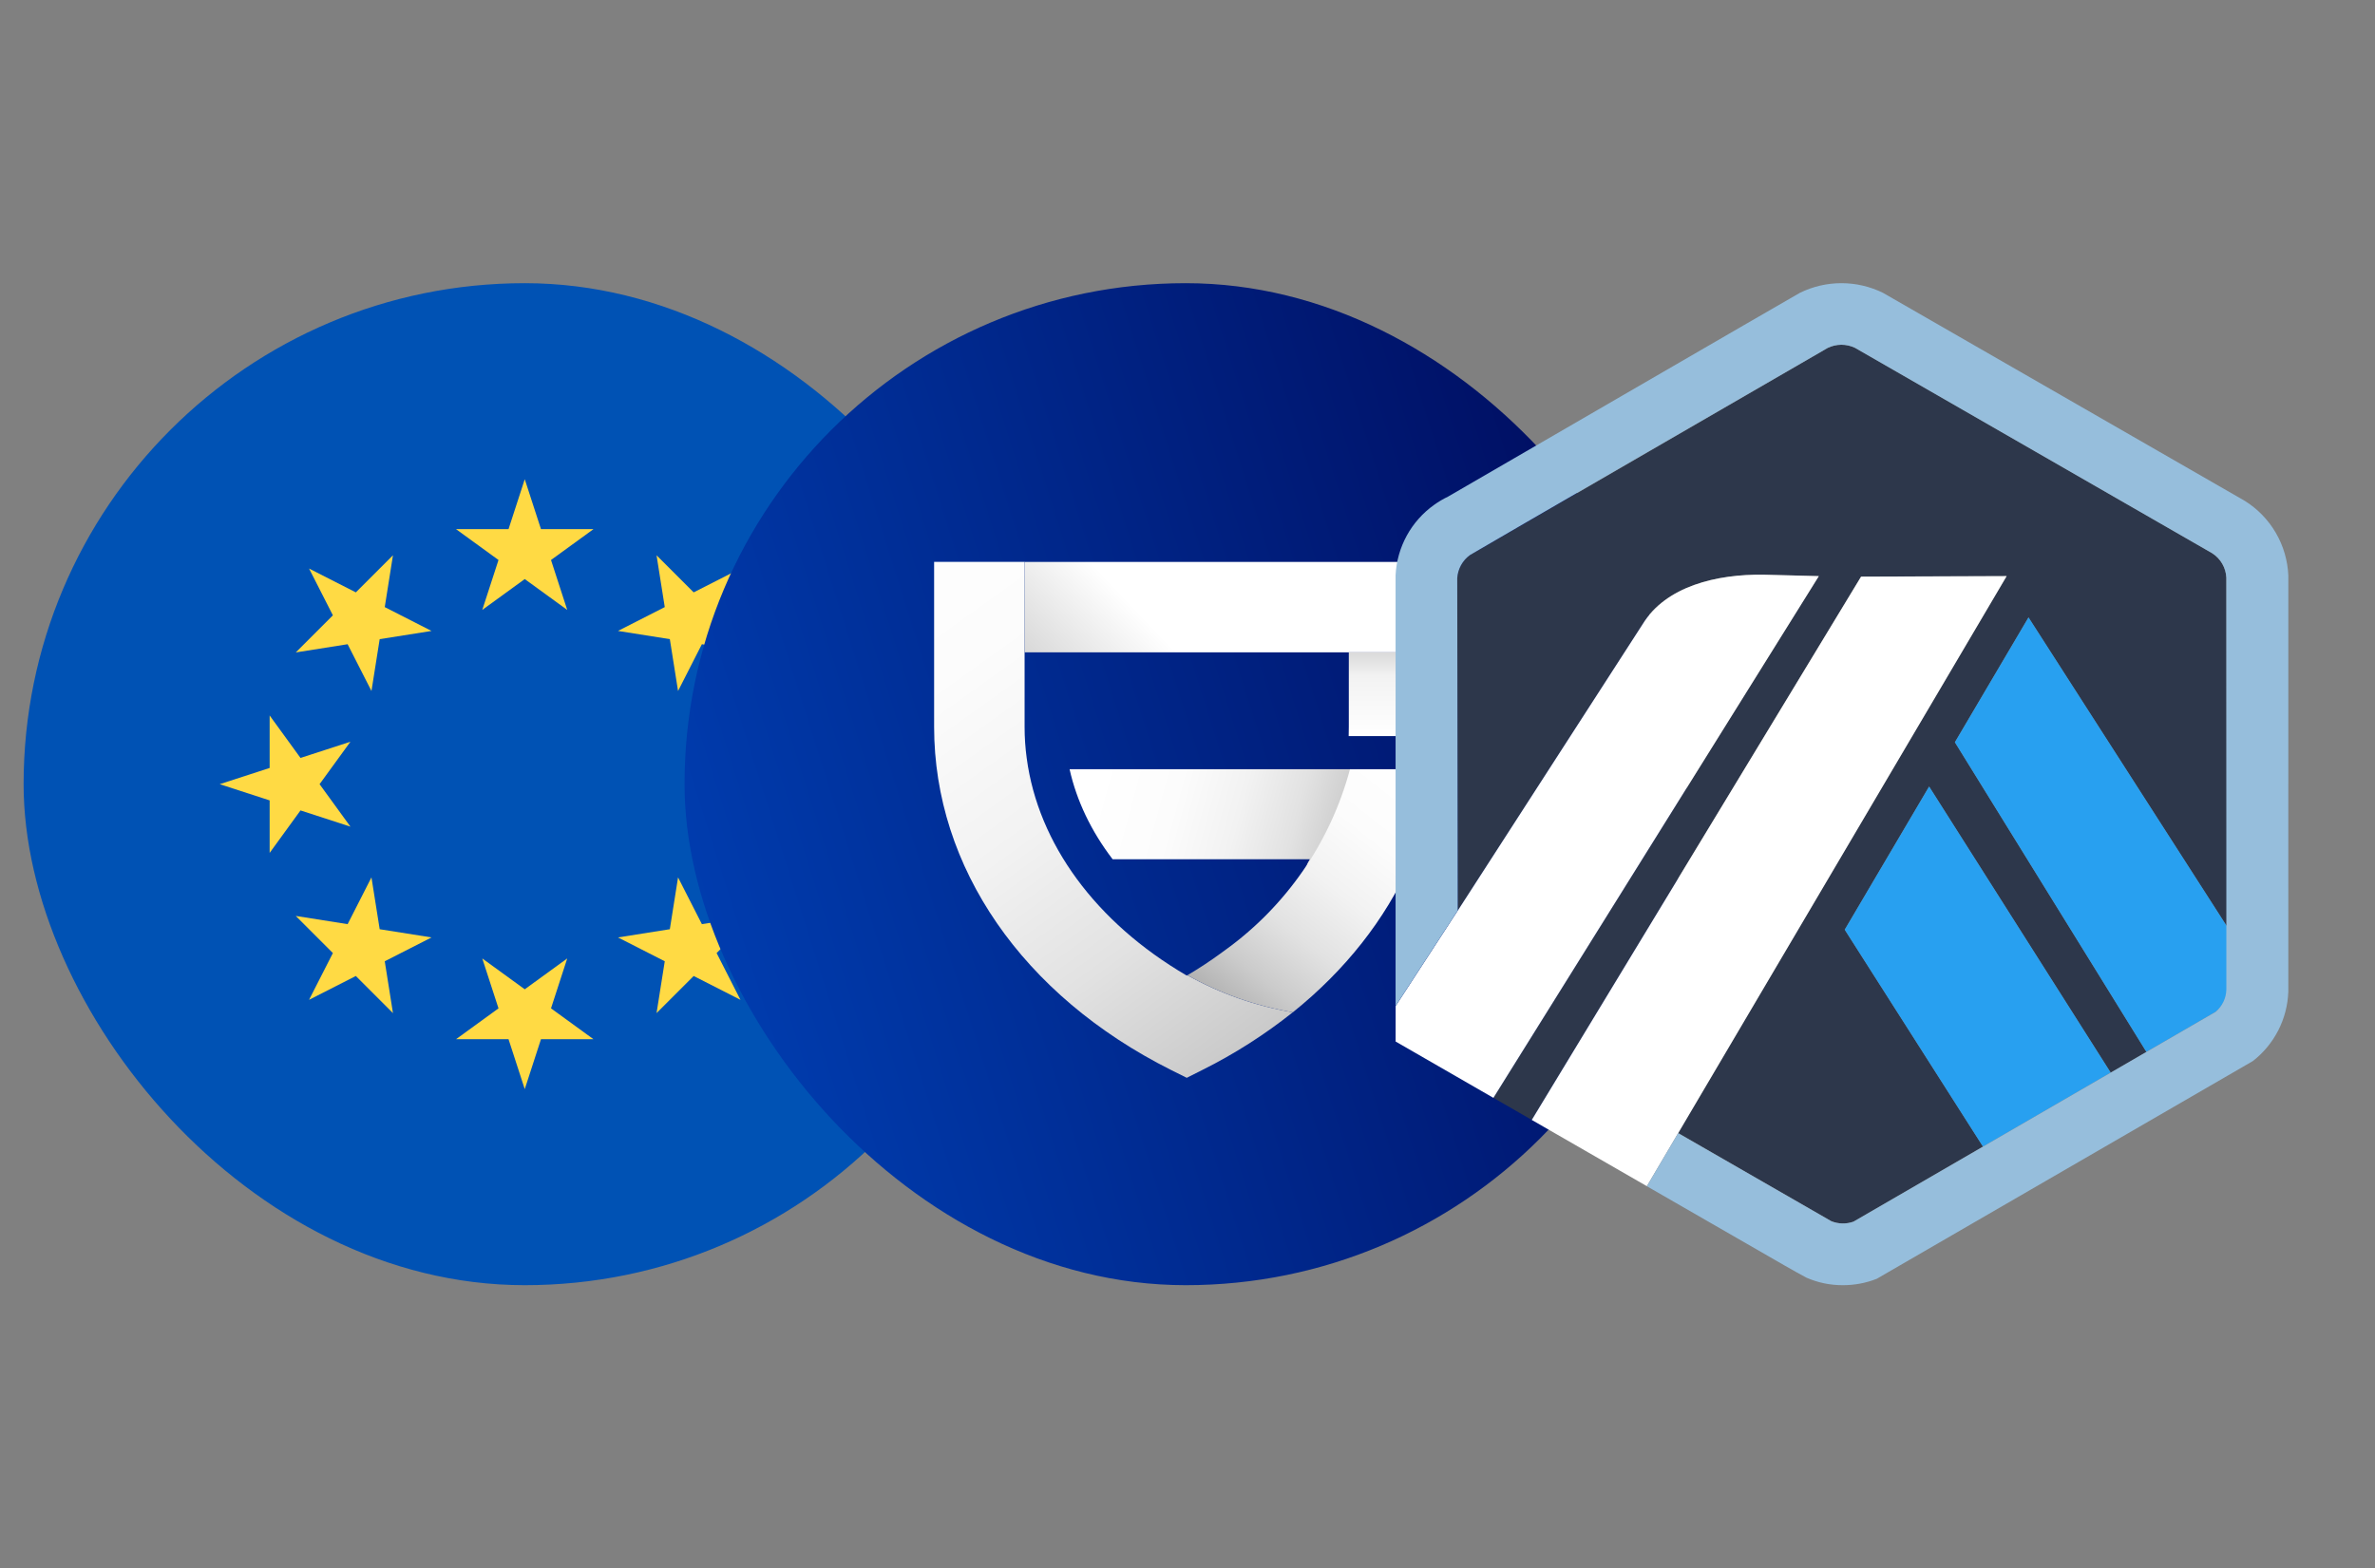 <svg width="327" height="216" viewBox="0 0 327 216" fill="none" xmlns="http://www.w3.org/2000/svg">
<rect x="0" y="0" width="327" height="216" fill="#808080" stroke="none"/>
<g clip-path="url(#clip0_118_67837)">
<path d="M72.25 177C110.358 177 141.25 146.108 141.25 108C141.25 69.892 110.358 39 72.25 39C34.142 39 3.25 69.892 3.25 108C3.25 146.108 34.142 177 72.25 177Z" fill="#0052B4"/>
<path d="M72.25 66L74.484 72.876H81.713L75.865 77.125L78.099 84L72.25 79.751L66.401 84L68.636 77.125L62.787 72.876H70.016L72.25 66Z" fill="#FFDA44"/>
<path d="M42.552 78.302L48.994 81.584L54.105 76.473L52.974 83.612L59.416 86.895L52.276 88.026L51.145 95.166L47.862 88.725L40.723 89.856L45.834 84.744L42.552 78.302Z" fill="#FFDA44"/>
<path d="M30.25 108L37.126 105.766V98.537L41.374 104.386L48.25 102.152L44 108L48.25 113.849L41.374 111.615L37.126 117.464V110.234L30.25 108Z" fill="#FFDA44"/>
<path d="M42.552 137.699L45.834 131.258L40.723 126.146L47.863 127.277L51.144 120.836L52.276 127.976L59.416 129.107L52.975 132.389L54.105 139.529L48.994 134.417L42.552 137.699Z" fill="#FFDA44"/>
<path d="M72.25 150L70.016 143.124H62.787L68.636 138.875L66.401 132L72.25 136.249L78.099 132L75.865 138.875L81.713 143.124H74.484L72.25 150Z" fill="#FFDA44"/>
<path d="M101.949 137.699L95.508 134.418L90.396 139.529L91.527 132.389L85.086 129.107L92.226 127.976L93.357 120.836L96.639 127.277L103.778 126.146L98.667 131.258L101.949 137.699Z" fill="#FFDA44"/>
<path d="M114.25 108L107.374 110.234V117.464L103.125 111.615L96.25 113.849L100.499 108L96.25 102.152L103.125 104.386L107.374 98.537V105.766L114.25 108Z" fill="#FFDA44"/>
<path d="M101.949 78.302L98.667 84.744L103.779 89.855L96.638 88.724L93.357 95.165L92.226 88.025L85.086 86.894L91.527 83.612L90.396 76.473L95.508 81.584L101.949 78.302Z" fill="#FFDA44"/>
</g>
<g clip-path="url(#clip1_118_67837)">
<path d="M163.25 177C201.358 177 232.25 146.108 232.25 108C232.25 69.892 201.358 39 163.25 39C125.142 39 94.25 69.892 94.25 108C94.25 146.108 125.142 177 163.25 177Z" fill="url(#paint0_linear_118_67837)"/>
<path d="M185.872 105.941C190.225 111.75 177.479 122.979 180.343 118.341H153.193C150.256 114.5 148.236 110.3 147.266 105.941H185.872Z" fill="url(#paint1_linear_118_67837)"/>
<path d="M178.003 139.412C174.144 142.488 169.973 145.15 165.558 147.353L163.398 148.44L161.226 147.357C140.799 137.106 128.613 119.451 128.613 100.102V77.385H141.071V100.102C141.069 101.551 141.167 102.999 141.364 104.434C142.933 116.189 150.867 127.033 163.352 134.334C163.363 134.346 163.377 134.355 163.391 134.362C163.404 134.355 163.411 134.348 163.425 134.342L163.477 134.308C167.99 136.832 172.903 138.558 178.003 139.412Z" fill="url(#paint2_linear_118_67837)"/>
<path d="M197.797 105.941C197.221 110.432 195.989 114.813 194.142 118.946C190.727 126.621 185.238 133.605 178.008 139.415C172.912 138.561 168 136.834 163.49 134.311C165.119 133.351 166.699 132.308 168.223 131.188C168.375 131.09 168.521 130.983 168.661 130.869C177.1 124.792 183.18 115.986 185.871 105.941H197.797Z" fill="url(#paint3_linear_118_67837)"/>
<path d="M198.184 77.389H141.072V89.841H198.184V77.389Z" fill="url(#paint4_linear_118_67837)"/>
<path d="M198.183 89.842V100.102C198.183 100.526 198.17 100.952 198.157 101.377H185.691C185.704 100.951 185.71 100.526 185.71 100.102V89.842H198.183Z" fill="url(#paint5_linear_118_67837)"/>
</g>
<g clip-path="url(#clip2_118_67837)">
<path d="M269.157 102.228L279.291 85.032L306.607 127.577L306.62 135.74L306.53 79.556C306.499 78.878 306.304 78.218 305.964 77.631C305.623 77.044 305.146 76.548 304.573 76.184L255.395 47.898C254.807 47.619 254.165 47.475 253.514 47.479C252.864 47.482 252.222 47.631 251.637 47.916C251.486 47.992 251.339 48.077 251.197 48.17L251.026 48.279L203.289 75.941L203.103 76.024C202.856 76.139 202.62 76.276 202.398 76.435C201.503 77.075 200.893 78.038 200.698 79.121C200.668 79.285 200.647 79.451 200.637 79.618L200.712 125.402L226.155 85.967C229.358 80.738 236.337 79.053 242.816 79.144L250.42 79.341L205.615 151.195L210.897 154.236L256.239 79.413L276.28 79.34L231.055 156.048L249.904 166.895L252.156 168.19C253.127 168.577 254.206 168.597 255.192 168.25L305.061 139.35L295.522 144.875L269.157 102.228ZM273.024 157.916L253.989 128.04L265.608 108.324L290.607 147.726L273.024 157.916Z" fill="#2D374B"/>
<path d="M253.99 128.041L273.025 157.916L290.609 147.725L265.611 108.324L253.99 128.041Z" fill="#28A0F0"/>
<path d="M306.625 135.741L306.612 127.578L279.296 85.033L269.156 102.226L295.526 144.874L305.065 139.349C305.527 138.975 305.904 138.507 306.173 137.977C306.442 137.446 306.596 136.865 306.625 136.272L306.625 135.741Z" fill="#28A0F0"/>
<path d="M192.154 143.442L205.618 151.2L250.424 79.347L242.82 79.15C236.341 79.059 229.361 80.742 226.158 85.972L200.715 125.408L192.159 138.559L192.154 143.442Z" fill="white"/>
<path d="M276.283 79.346L256.242 79.418L210.9 154.241L226.748 163.366L231.058 156.056L276.283 79.346Z" fill="white"/>
<path d="M315.066 79.242C314.975 77.174 314.381 75.159 313.337 73.371C312.293 71.583 310.83 70.076 309.074 68.98L259.252 40.328C257.473 39.455 255.518 39 253.536 39C251.554 39 249.599 39.455 247.82 40.328C247.404 40.538 199.369 68.398 199.369 68.398C198.701 68.718 198.063 69.096 197.461 69.527C195.901 70.636 194.613 72.084 193.693 73.762C192.773 75.441 192.246 77.306 192.15 79.217V138.555L200.706 125.404L200.64 79.621C200.68 78.994 200.859 78.383 201.164 77.832C201.468 77.282 201.891 76.806 202.402 76.439C202.628 76.277 251.484 47.997 251.639 47.92C252.224 47.635 252.865 47.486 253.516 47.482C254.166 47.479 254.809 47.623 255.396 47.902L304.575 76.19C305.148 76.554 305.624 77.05 305.965 77.637C306.306 78.224 306.5 78.884 306.532 79.561V136.278C306.52 136.866 306.383 137.444 306.129 137.975C305.876 138.506 305.512 138.976 305.062 139.355L295.523 144.88L290.606 147.732L273.022 157.922L255.189 168.257C254.203 168.605 253.125 168.583 252.153 168.197L231.056 156.063L226.746 163.371L245.707 174.288C246.334 174.644 246.893 174.96 247.351 175.218C248.061 175.611 248.545 175.882 248.715 175.964C250.302 176.659 252.017 177.012 253.748 177C255.337 177.002 256.912 176.706 258.39 176.126L310.185 146.131C311.646 144.995 312.84 143.552 313.683 141.904C314.526 140.255 314.998 138.443 315.064 136.592L315.066 79.242Z" fill="#96BEDC"/>
</g>
<defs>
<linearGradient id="paint0_linear_118_67837" x1="232.25" y1="39" x2="67.118" y2="91.249" gradientUnits="userSpaceOnUse">
<stop stop-color="#000756"/>
<stop offset="1" stop-color="#0042B8"/>
</linearGradient>
<linearGradient id="paint1_linear_118_67837" x1="198.455" y1="119.936" x2="150.95" y2="107.133" gradientUnits="userSpaceOnUse">
<stop offset="0.14" stop-color="#ADADAD"/>
<stop offset="0.29" stop-color="#CBCBCB"/>
<stop offset="0.43" stop-color="#E2E2E2"/>
<stop offset="0.59" stop-color="#F2F2F2"/>
<stop offset="0.77" stop-color="#FCFCFC"/>
<stop offset="1" stop-color="white"/>
</linearGradient>
<linearGradient id="paint2_linear_118_67837" x1="180.915" y1="160.502" x2="113.765" y2="66.845" gradientUnits="userSpaceOnUse">
<stop stop-color="#ADADAD"/>
<stop offset="0.17" stop-color="#CBCBCB"/>
<stop offset="0.34" stop-color="#E2E2E2"/>
<stop offset="0.52" stop-color="#F2F2F2"/>
<stop offset="0.73" stop-color="#FCFCFC"/>
<stop offset="1" stop-color="white"/>
</linearGradient>
<linearGradient id="paint3_linear_118_67837" x1="164.264" y1="146.328" x2="196.158" y2="105.898" gradientUnits="userSpaceOnUse">
<stop offset="0.15" stop-color="#ADADAD"/>
<stop offset="0.29" stop-color="#CBCBCB"/>
<stop offset="0.44" stop-color="#E2E2E2"/>
<stop offset="0.6" stop-color="#F2F2F2"/>
<stop offset="0.77" stop-color="#FCFCFC"/>
<stop offset="1" stop-color="white"/>
</linearGradient>
<linearGradient id="paint4_linear_118_67837" x1="135.582" y1="115.959" x2="162.537" y2="90.354" gradientUnits="userSpaceOnUse">
<stop offset="0.14" stop-color="#ADADAD"/>
<stop offset="0.43" stop-color="#C9C9C9"/>
<stop offset="1" stop-color="white"/>
</linearGradient>
<linearGradient id="paint5_linear_118_67837" x1="191.937" y1="83.306" x2="191.937" y2="101.377" gradientUnits="userSpaceOnUse">
<stop offset="0.09" stop-color="#ADADAD"/>
<stop offset="0.24" stop-color="#CBCBCB"/>
<stop offset="0.425" stop-color="#E2E2E2"/>
<stop offset="0.537" stop-color="#F2F2F2"/>
<stop offset="1" stop-color="white"/>
</linearGradient>
<clipPath id="clip0_118_67837">
<rect x="3.25" y="39" width="138" height="138" rx="69" fill="white"/>
</clipPath>
<clipPath id="clip1_118_67837">
<rect x="94.25" y="39" width="138" height="138" rx="69" fill="white"/>
</clipPath>
<clipPath id="clip2_118_67837">
<rect width="138" height="138" fill="white" transform="translate(185.25 39)"/>
</clipPath>
</defs>
</svg>

